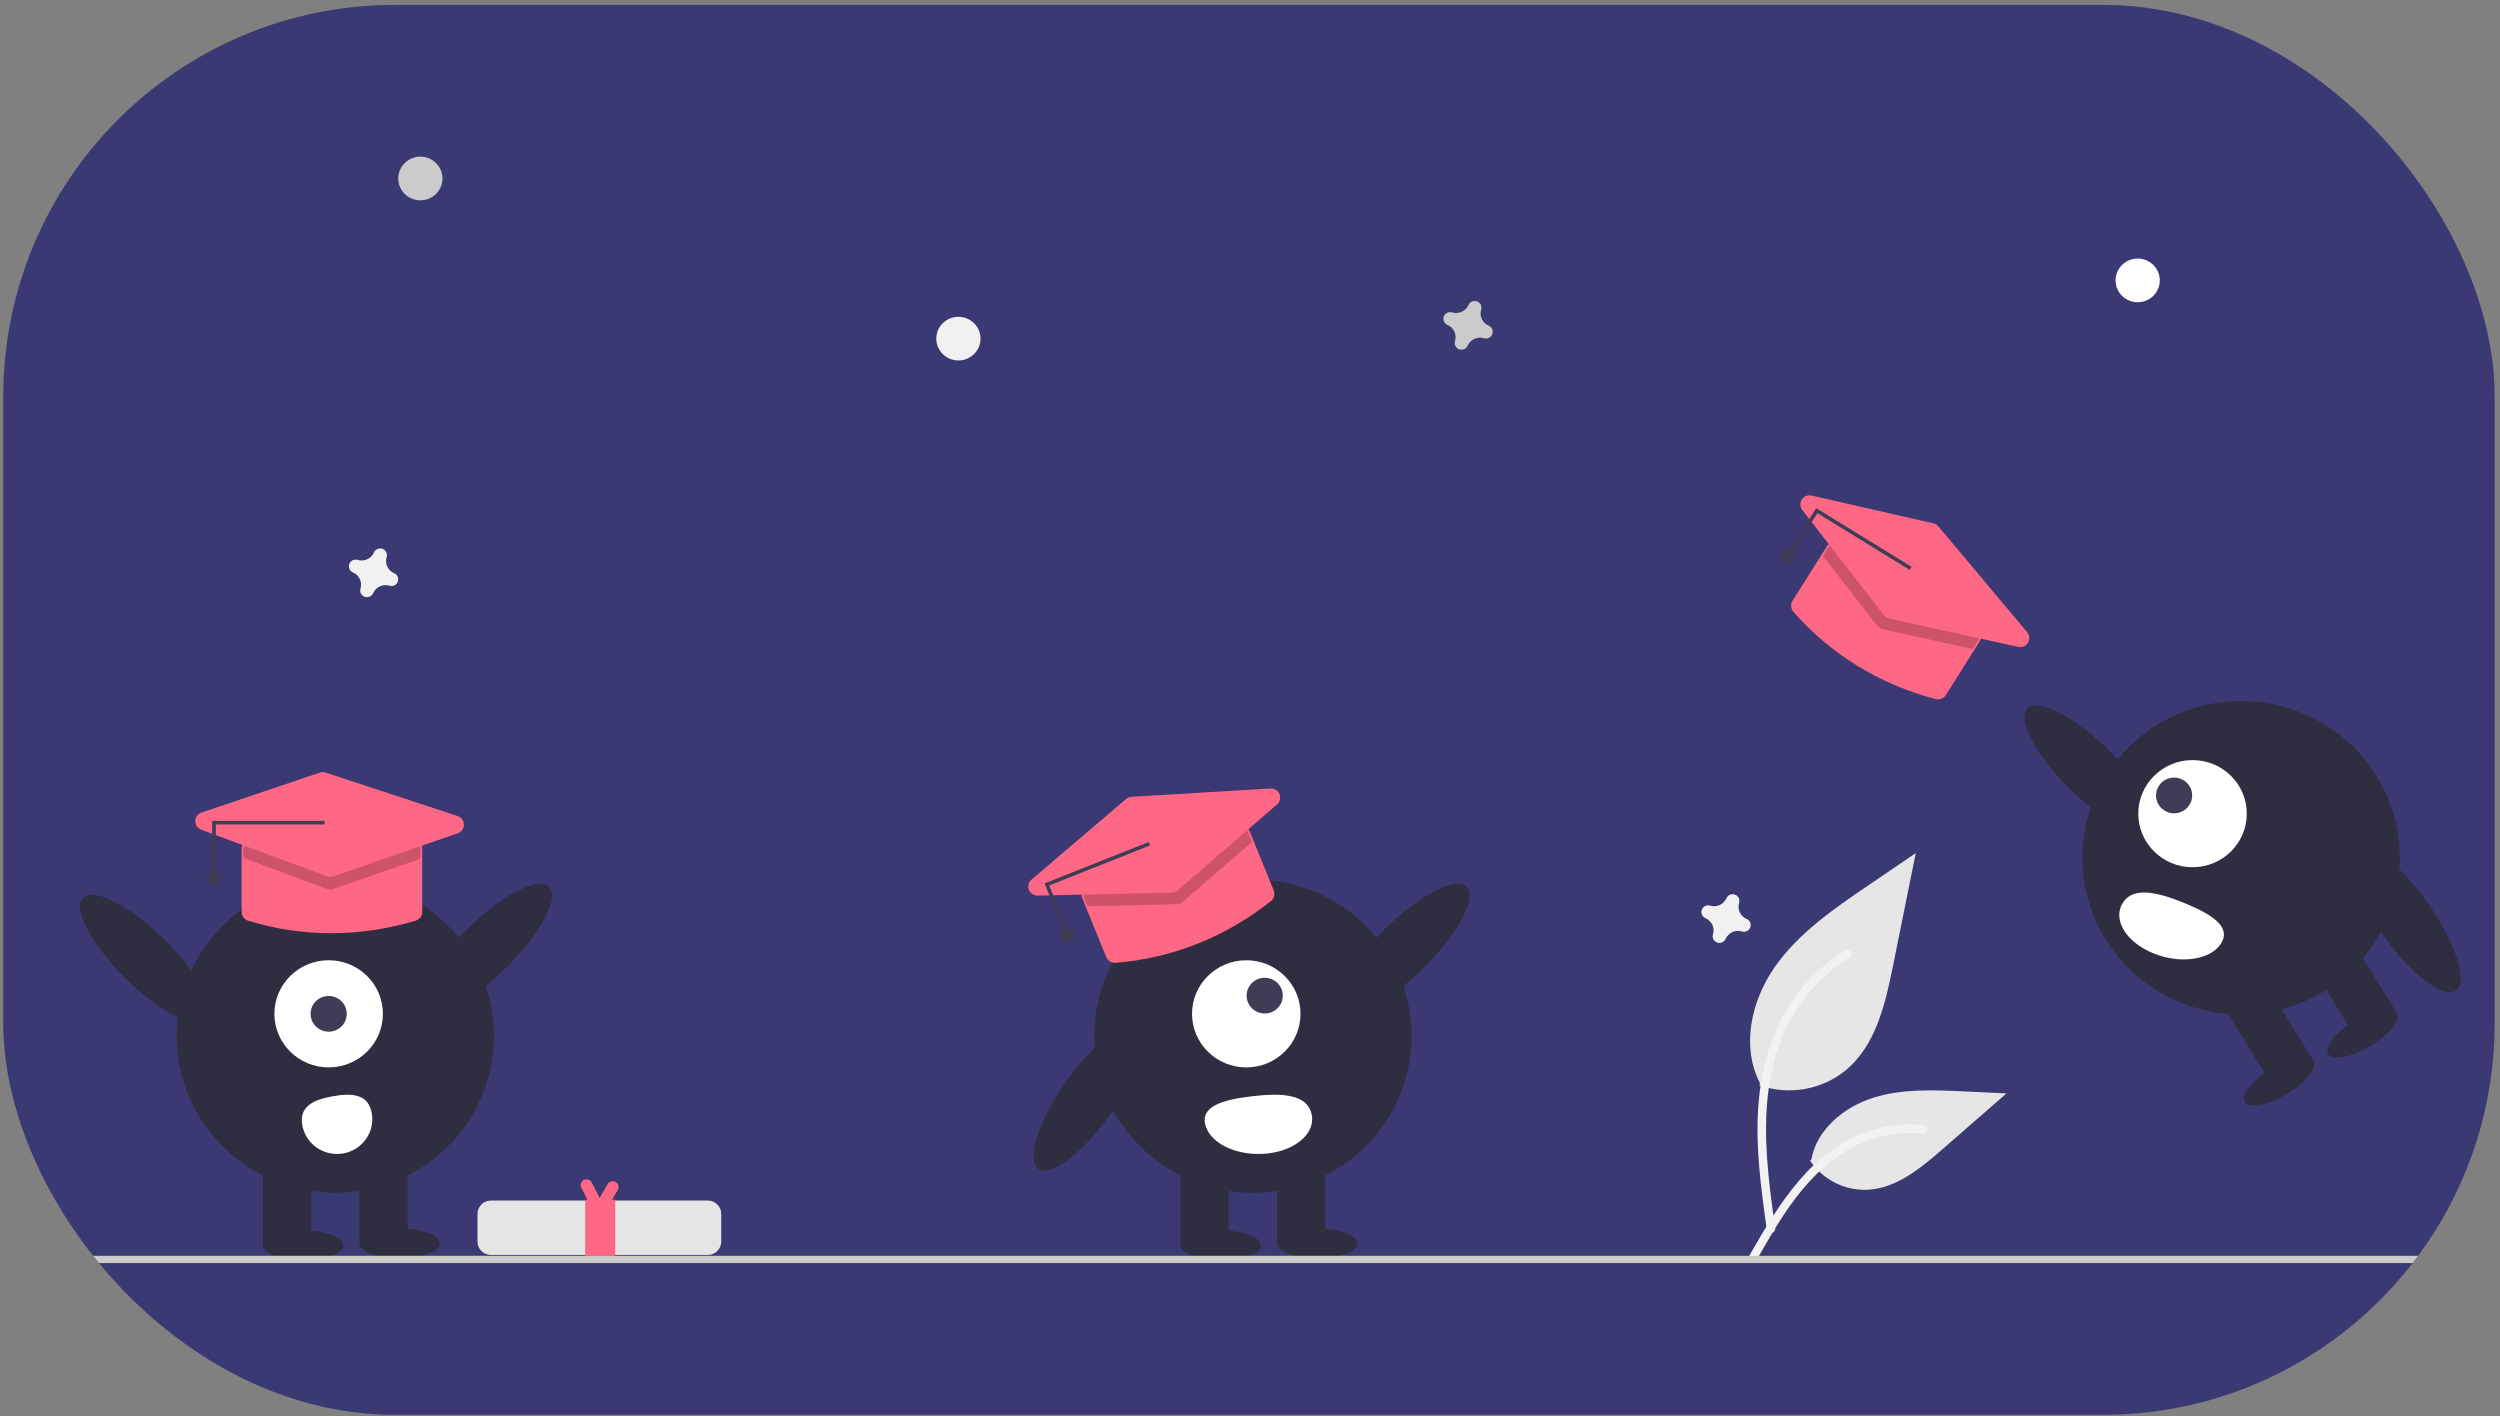 <svg width="383" height="217" viewBox="0 0 383 217" fill="none" xmlns="http://www.w3.org/2000/svg">
<rect x="0" y="0" width="383" height="217" fill="#808080" stroke="none"/>
<g clip-path="url(#clip0_67_8265)">
<rect x="0.5" y="0.75" width="381.684" height="216" rx="60" fill="#3B3974"/>
<g clip-path="url(#clip1_67_8265)">
<path d="M-18.828 181.99C-18.138 183.025 -17.19 183.868 -16.075 184.437C-14.96 185.005 -13.715 185.281 -12.46 185.236C-9.236 185.085 -6.549 182.864 -4.131 180.754L3.024 174.515L-1.711 174.291C-5.116 174.13 -8.61 173.979 -11.853 175.018C-15.097 176.056 -18.088 178.551 -18.681 181.866" fill="#E6E6E6"/>
<path d="M269.551 166.277C271.766 167.046 274.144 167.239 276.456 166.837C278.768 166.434 280.937 165.451 282.752 163.981C287.376 160.148 288.826 153.835 290.005 147.989L293.494 130.695L286.19 135.662C280.937 139.234 275.566 142.921 271.929 148.095C268.292 153.268 266.705 160.331 269.626 165.93" fill="#E6E6E6"/>
<path d="M270.68 188.419C269.761 181.804 268.815 175.103 269.461 168.418C270.034 162.48 271.868 156.682 275.603 151.925C277.585 149.406 279.997 147.247 282.73 145.547C283.443 145.102 284.099 146.218 283.389 146.66C278.66 149.612 275.002 153.971 272.942 159.108C270.668 164.821 270.302 171.049 270.694 177.118C270.931 180.788 271.434 184.433 271.94 188.075C271.98 188.24 271.955 188.413 271.87 188.561C271.785 188.708 271.647 188.818 271.483 188.868C271.316 188.913 271.139 188.89 270.988 188.806C270.838 188.722 270.727 188.582 270.68 188.418L270.68 188.419Z" fill="#F2F2F2"/>
<path d="M277.297 177.804C278.247 179.231 279.552 180.391 281.088 181.174C282.624 181.957 284.338 182.337 286.065 182.275C290.505 182.067 294.206 179.008 297.536 176.103L307.389 167.512L300.868 167.203C296.179 166.982 291.368 166.773 286.902 168.203C282.435 169.633 278.316 173.069 277.499 177.635" fill="#E6E6E6"/>
<path d="M268.08 192.221C272.506 184.487 277.64 175.891 286.813 173.144C289.363 172.382 292.038 172.11 294.692 172.34C295.528 172.411 295.32 173.685 294.485 173.614C290.036 173.249 285.595 174.409 281.911 176.899C278.365 179.282 275.605 182.596 273.268 186.11C271.837 188.262 270.555 190.506 269.273 192.746C268.864 193.463 267.666 192.945 268.08 192.221Z" fill="#F2F2F2"/>
<path d="M228.069 49.902C227.602 49.702 227.226 49.338 227.013 48.882C226.8 48.425 226.764 47.907 226.913 47.426C226.937 47.352 226.952 47.276 226.958 47.199V47.199C226.971 46.979 226.913 46.76 226.791 46.575C226.668 46.39 226.489 46.249 226.279 46.173C226.07 46.096 225.841 46.089 225.626 46.151C225.412 46.213 225.223 46.342 225.089 46.518V46.518C225.042 46.581 225.004 46.648 224.974 46.72C224.77 47.181 224.403 47.552 223.94 47.762C223.478 47.973 222.953 48.008 222.466 47.861C222.392 47.838 222.314 47.823 222.236 47.817V47.817C222.013 47.803 221.792 47.861 221.604 47.982C221.417 48.103 221.274 48.28 221.197 48.487C221.12 48.694 221.112 48.92 221.175 49.132C221.238 49.344 221.368 49.53 221.547 49.663C221.61 49.708 221.679 49.747 221.751 49.776C222.218 49.977 222.594 50.34 222.807 50.797C223.02 51.254 223.056 51.772 222.907 52.253C222.883 52.326 222.868 52.403 222.862 52.48V52.48C222.848 52.7 222.907 52.919 223.029 53.104C223.151 53.289 223.331 53.43 223.54 53.506C223.75 53.583 223.979 53.59 224.193 53.528C224.408 53.466 224.596 53.337 224.731 53.161V53.161C224.777 53.098 224.816 53.03 224.846 52.959C225.049 52.498 225.417 52.127 225.879 51.916C226.342 51.706 226.866 51.671 227.353 51.817C227.428 51.841 227.505 51.856 227.583 51.862V51.862C227.807 51.875 228.028 51.817 228.215 51.697C228.402 51.576 228.545 51.399 228.623 51.192C228.7 50.985 228.708 50.759 228.645 50.547C228.582 50.335 228.451 50.149 228.273 50.016V50.016C228.21 49.97 228.141 49.932 228.069 49.902Z" fill="#CBCBCB"/>
<path d="M267.588 140.786C267.121 140.585 266.746 140.222 266.533 139.765C266.319 139.309 266.284 138.79 266.432 138.31C266.456 138.236 266.471 138.16 266.477 138.082V138.082C266.491 137.862 266.432 137.643 266.31 137.458C266.188 137.274 266.009 137.132 265.799 137.056C265.589 136.98 265.36 136.972 265.146 137.034C264.931 137.096 264.743 137.225 264.608 137.401V137.401C264.562 137.464 264.523 137.532 264.493 137.603C264.29 138.064 263.922 138.435 263.46 138.646C262.997 138.856 262.473 138.891 261.986 138.745C261.911 138.721 261.834 138.706 261.756 138.7V138.7C261.533 138.687 261.311 138.745 261.124 138.865C260.937 138.986 260.794 139.163 260.717 139.37C260.639 139.577 260.632 139.803 260.695 140.015C260.757 140.227 260.888 140.413 261.066 140.546C261.13 140.592 261.198 140.63 261.271 140.66C261.737 140.86 262.113 141.224 262.326 141.68C262.539 142.137 262.575 142.655 262.427 143.136C262.403 143.21 262.387 143.286 262.381 143.363C262.368 143.583 262.427 143.802 262.549 143.987C262.671 144.172 262.85 144.313 263.06 144.389C263.269 144.466 263.499 144.473 263.713 144.411C263.927 144.349 264.116 144.22 264.25 144.044C264.297 143.981 264.335 143.914 264.366 143.842C264.569 143.381 264.937 143.01 265.399 142.8C265.861 142.589 266.386 142.554 266.873 142.701C266.947 142.724 267.025 142.739 267.103 142.745V142.745C267.326 142.759 267.548 142.701 267.735 142.58C267.922 142.459 268.065 142.282 268.142 142.075C268.219 141.868 268.227 141.642 268.164 141.43C268.101 141.218 267.971 141.032 267.792 140.899V140.899C267.729 140.854 267.66 140.816 267.588 140.786V140.786Z" fill="#F1F1F1"/>
<path d="M60.389 87.817C59.922 87.616 59.546 87.253 59.333 86.796C59.12 86.34 59.084 85.822 59.233 85.341C59.257 85.267 59.272 85.191 59.278 85.114C59.292 84.893 59.233 84.674 59.111 84.49C58.989 84.305 58.809 84.164 58.6 84.087C58.39 84.011 58.161 84.003 57.947 84.065C57.732 84.128 57.544 84.256 57.409 84.433C57.363 84.495 57.324 84.563 57.294 84.634C57.091 85.095 56.723 85.466 56.261 85.677C55.798 85.887 55.274 85.923 54.787 85.776C54.712 85.752 54.635 85.737 54.557 85.731C54.334 85.718 54.112 85.776 53.925 85.897C53.738 86.017 53.595 86.194 53.517 86.401C53.44 86.609 53.432 86.835 53.495 87.046C53.558 87.258 53.689 87.444 53.867 87.577C53.931 87.623 53.999 87.661 54.071 87.691C54.538 87.892 54.914 88.255 55.127 88.712C55.34 89.168 55.376 89.686 55.227 90.167C55.203 90.241 55.188 90.317 55.182 90.394C55.169 90.615 55.227 90.834 55.349 91.018C55.472 91.203 55.651 91.344 55.861 91.421C56.07 91.497 56.299 91.505 56.514 91.442C56.728 91.38 56.917 91.251 57.051 91.075C57.097 91.013 57.136 90.945 57.166 90.874C57.37 90.412 57.737 90.041 58.2 89.831C58.662 89.621 59.187 89.585 59.674 89.732C59.748 89.756 59.825 89.771 59.904 89.776C60.127 89.79 60.348 89.732 60.535 89.611C60.723 89.491 60.866 89.314 60.943 89.106C61.02 88.899 61.028 88.673 60.965 88.462C60.902 88.25 60.772 88.064 60.593 87.931C60.53 87.885 60.461 87.847 60.389 87.817Z" fill="#F1F1F1"/>
<path d="M146.829 55.224C148.7 55.224 150.216 53.726 150.216 51.878C150.216 50.031 148.7 48.533 146.829 48.533C144.958 48.533 143.441 50.031 143.441 51.878C143.441 53.726 144.958 55.224 146.829 55.224Z" fill="#F1F1F1"/>
<path d="M327.493 46.303C329.364 46.303 330.88 44.805 330.88 42.957C330.88 41.11 329.364 39.612 327.493 39.612C325.622 39.612 324.105 41.11 324.105 42.957C324.105 44.805 325.622 46.303 327.493 46.303Z" fill="white"/>
<path d="M64.399 30.691C66.27 30.691 67.787 29.193 67.787 27.345C67.787 25.498 66.27 24 64.399 24C62.528 24 61.012 25.498 61.012 27.345C61.012 29.193 62.528 30.691 64.399 30.691Z" fill="#CBCBCB"/>
<path d="M51.373 182.734C64.802 182.734 75.688 171.983 75.688 158.721C75.688 145.459 64.802 134.708 51.373 134.708C37.945 134.708 27.059 145.459 27.059 158.721C27.059 171.983 37.945 182.734 51.373 182.734Z" fill="#2F2E41"/>
<path d="M47.68 177.567H40.293V190.637H47.68V177.567Z" fill="#2F2E41"/>
<path d="M62.453 177.567H55.066V190.637H62.453V177.567Z" fill="#2F2E41"/>
<path d="M46.449 193.069C49.848 193.069 52.604 192.048 52.604 190.789C52.604 189.53 49.848 188.509 46.449 188.509C43.049 188.509 40.293 189.53 40.293 190.789C40.293 192.048 43.049 193.069 46.449 193.069Z" fill="#2F2E41"/>
<path d="M61.222 192.765C64.622 192.765 67.378 191.744 67.378 190.485C67.378 189.226 64.622 188.205 61.222 188.205C57.822 188.205 55.066 189.226 55.066 190.485C55.066 191.744 57.822 192.765 61.222 192.765Z" fill="#2F2E41"/>
<path d="M77.576 148.228C82.842 143.023 85.77 137.481 84.115 135.848C82.461 134.216 76.851 137.111 71.585 142.316C66.32 147.52 63.392 153.063 65.046 154.695C66.701 156.328 72.311 153.432 77.576 148.228Z" fill="#2F2E41"/>
<path d="M31.775 156.368C33.43 154.735 30.502 149.193 25.236 143.989C19.971 138.784 14.361 135.889 12.706 137.521C11.052 139.154 13.98 144.696 19.245 149.901C24.511 155.105 30.121 158.001 31.775 156.368Z" fill="#2F2E41"/>
<path d="M50.349 163.525C54.939 163.525 58.659 159.851 58.659 155.318C58.659 150.785 54.939 147.111 50.349 147.111C45.76 147.111 42.039 150.785 42.039 155.318C42.039 159.851 45.76 163.525 50.349 163.525Z" fill="white"/>
<path d="M50.35 158.054C51.88 158.054 53.12 156.829 53.12 155.318C53.12 153.807 51.88 152.582 50.35 152.582C48.82 152.582 47.58 153.807 47.58 155.318C47.58 156.829 48.82 158.054 50.35 158.054Z" fill="#3F3D56"/>
<path d="M56.948 170.496C57.205 171.889 56.891 173.325 56.075 174.489C55.259 175.653 54.009 176.45 52.599 176.703C51.189 176.957 49.734 176.647 48.556 175.841C47.377 175.036 46.571 173.801 46.314 172.408V172.408L46.312 172.398C45.78 169.497 48.051 168.471 50.988 167.946C53.925 167.421 56.416 167.596 56.948 170.496Z" fill="white"/>
<path d="M75.217 183.923C74.669 183.924 74.145 184.139 73.758 184.521C73.371 184.903 73.153 185.421 73.152 185.962V190.22C73.153 190.76 73.371 191.279 73.758 191.661C74.145 192.043 74.669 192.258 75.217 192.259H108.43C108.978 192.258 109.502 192.043 109.889 191.661C110.276 191.279 110.494 190.76 110.495 190.22V185.962C110.494 185.421 110.276 184.903 109.889 184.521C109.502 184.139 108.978 183.924 108.43 183.923H75.217Z" fill="#E5E5E5"/>
<path d="M94.317 181.087C94.112 180.97 93.868 180.938 93.638 180.999C93.409 181.059 93.213 181.208 93.095 181.411L91.86 183.522L90.651 181.161C90.544 180.952 90.357 180.793 90.131 180.72C89.906 180.647 89.66 180.666 89.448 180.771C89.236 180.877 89.076 181.062 89.002 181.285C88.928 181.507 88.946 181.75 89.053 181.959L89.995 183.797H89.65V192.385H94.254V183.797H93.767L94.645 182.295C94.764 182.092 94.796 181.85 94.735 181.624C94.673 181.397 94.523 181.204 94.317 181.087V181.087Z" fill="#FF6884"/>
<path d="M50.748 142.971C46.428 142.966 42.133 142.318 38.009 141.049C37.722 140.957 37.472 140.779 37.294 140.539C37.117 140.299 37.021 140.009 37.02 139.712V129.937C37.02 129.568 37.169 129.214 37.433 128.952C37.698 128.691 38.057 128.544 38.431 128.544H63.272C63.646 128.544 64.005 128.691 64.27 128.952C64.534 129.214 64.683 129.568 64.684 129.937V139.706C64.684 140.006 64.586 140.298 64.405 140.539C64.225 140.78 63.97 140.957 63.679 141.044C59.488 142.309 55.131 142.958 50.748 142.971V142.971Z" fill="#FF6884"/>
<path opacity="0.2" d="M64.4 129.938V131.571L50.958 136.227C50.706 136.312 50.433 136.309 50.184 136.216L37.301 131.437V129.938C37.302 129.642 37.421 129.359 37.632 129.15C37.844 128.941 38.131 128.823 38.43 128.822H63.271C63.57 128.823 63.857 128.941 64.069 129.15C64.28 129.359 64.399 129.642 64.4 129.938Z" fill="black"/>
<path d="M50.582 134.338C50.412 134.338 50.244 134.308 50.086 134.249L30.833 127.11C30.561 127.009 30.327 126.827 30.163 126.59C29.999 126.353 29.914 126.071 29.918 125.784C29.922 125.497 30.016 125.218 30.187 124.986C30.358 124.753 30.597 124.579 30.872 124.486L48.987 118.366C49.28 118.268 49.597 118.266 49.89 118.362L70.108 125.017C70.387 125.109 70.63 125.285 70.803 125.52C70.976 125.756 71.07 126.038 71.073 126.329C71.075 126.62 70.985 126.904 70.816 127.142C70.646 127.38 70.406 127.559 70.128 127.655L51.048 134.259C50.898 134.311 50.741 134.338 50.582 134.338V134.338Z" fill="#FF6884"/>
<path d="M33.066 133.84H32.502V125.756H49.721V126.313H33.066V133.84Z" fill="#3F3D56"/>
<path d="M32.785 135.513C33.409 135.513 33.914 135.014 33.914 134.398C33.914 133.782 33.409 133.283 32.785 133.283C32.162 133.283 31.656 133.782 31.656 134.398C31.656 135.014 32.162 135.513 32.785 135.513Z" fill="#3F3D56"/>
<path d="M191.951 182.734C205.38 182.734 216.266 171.983 216.266 158.721C216.266 145.459 205.38 134.708 191.951 134.708C178.523 134.708 167.637 145.459 167.637 158.721C167.637 171.983 178.523 182.734 191.951 182.734Z" fill="#2F2E41"/>
<path d="M188.258 177.567H180.871V190.637H188.258V177.567Z" fill="#2F2E41"/>
<path d="M203.031 177.567H195.645V190.637H203.031V177.567Z" fill="#2F2E41"/>
<path d="M187.027 193.069C190.426 193.069 193.182 192.048 193.182 190.789C193.182 189.53 190.426 188.509 187.027 188.509C183.627 188.509 180.871 189.53 180.871 190.789C180.871 192.048 183.627 193.069 187.027 193.069Z" fill="#2F2E41"/>
<path d="M201.8 192.765C205.2 192.765 207.956 191.744 207.956 190.485C207.956 189.226 205.2 188.205 201.8 188.205C198.4 188.205 195.645 189.226 195.645 190.485C195.645 191.744 198.4 192.765 201.8 192.765Z" fill="#2F2E41"/>
<path d="M218.154 148.228C223.42 143.023 226.348 137.481 224.693 135.848C223.039 134.216 217.429 137.111 212.163 142.316C206.898 147.52 203.97 153.063 205.624 154.695C207.279 156.328 212.889 153.432 218.154 148.228Z" fill="#2F2E41"/>
<path d="M170.25 170.517C174.499 164.474 176.386 158.507 174.465 157.19C172.544 155.872 167.542 159.704 163.293 165.747C159.044 171.79 157.157 177.757 159.078 179.074C160.999 180.392 166.001 176.561 170.25 170.517Z" fill="#2F2E41"/>
<path d="M190.929 163.525C195.519 163.525 199.239 159.851 199.239 155.318C199.239 150.785 195.519 147.111 190.929 147.111C186.34 147.111 182.619 150.785 182.619 155.318C182.619 159.851 186.34 163.525 190.929 163.525Z" fill="white"/>
<path d="M193.752 155.266C195.282 155.266 196.523 154.041 196.523 152.53C196.523 151.019 195.282 149.795 193.752 149.795C192.223 149.795 190.982 151.019 190.982 152.53C190.982 154.041 192.223 155.266 193.752 155.266Z" fill="#3F3D56"/>
<path d="M200.893 170.496C201.708 173.396 198.739 176.175 194.26 176.703C189.782 177.231 185.491 175.308 184.676 172.408L184.673 172.398C183.862 169.497 187.325 168.471 191.804 167.946C196.283 167.421 200.082 167.596 200.893 170.496Z" fill="white"/>
<path d="M183.444 144.588C179.434 146.176 175.204 147.157 170.898 147.499C170.598 147.52 170.298 147.446 170.043 147.289C169.787 147.132 169.589 146.898 169.475 146.623L165.783 137.554C165.644 137.211 165.648 136.828 165.795 136.488C165.942 136.148 166.219 135.879 166.566 135.741L189.614 126.589C189.961 126.451 190.35 126.455 190.694 126.6C191.038 126.745 191.31 127.019 191.45 127.362L195.14 136.425C195.253 136.703 195.273 137.01 195.196 137.3C195.12 137.591 194.95 137.849 194.714 138.037C191.303 140.754 187.505 142.962 183.444 144.588Z" fill="#FF6884"/>
<path opacity="0.2" d="M191.188 127.466L191.806 128.982L181.092 138.254C180.891 138.426 180.636 138.523 180.37 138.529L166.612 138.842L166.045 137.45C165.935 137.176 165.938 136.869 166.056 136.597C166.173 136.326 166.394 136.111 166.672 136L189.72 126.847C189.997 126.738 190.308 126.741 190.583 126.857C190.858 126.973 191.076 127.192 191.188 127.466V127.466Z" fill="black"/>
<path d="M180.031 136.64C179.873 136.702 179.706 136.736 179.537 136.74L158.977 137.21C158.687 137.216 158.401 137.134 158.159 136.974C157.918 136.814 157.732 136.585 157.627 136.317C157.523 136.049 157.505 135.756 157.576 135.477C157.646 135.199 157.802 134.948 158.023 134.761L172.517 122.408C172.752 122.21 173.045 122.092 173.354 122.072L194.626 120.798C194.92 120.781 195.212 120.854 195.461 121.009C195.711 121.163 195.905 121.391 196.017 121.66C196.129 121.929 196.153 122.225 196.085 122.509C196.018 122.792 195.863 123.047 195.641 123.238L180.434 136.395C180.314 136.499 180.178 136.581 180.031 136.64Z" fill="#FF6884"/>
<path d="M163.591 142.632L163.067 142.84L160.014 135.339L175.99 128.994L176.201 129.512L160.748 135.648L163.591 142.632Z" fill="#3F3D56"/>
<path d="M163.539 144.368C164.163 144.368 164.668 143.869 164.668 143.253C164.668 142.637 164.163 142.138 163.539 142.138C162.916 142.138 162.41 142.637 162.41 143.253C162.41 143.869 162.916 144.368 163.539 144.368Z" fill="#3F3D56"/>
<path d="M284.518 101.986C280.853 99.727 277.554 96.935 274.732 93.705C274.537 93.478 274.421 93.195 274.398 92.899C274.376 92.602 274.449 92.306 274.608 92.053L279.839 83.756C280.037 83.443 280.353 83.219 280.717 83.136C281.082 83.052 281.465 83.115 281.783 83.309L302.871 96.276C303.188 96.472 303.414 96.784 303.499 97.144C303.583 97.504 303.52 97.882 303.323 98.196L298.095 106.489C297.934 106.744 297.695 106.94 297.413 107.051C297.13 107.161 296.82 107.178 296.526 107.1C292.291 105.986 288.245 104.263 284.518 101.986V101.986Z" fill="#FF6884"/>
<path opacity="0.2" d="M303.083 98.049L302.209 99.436L288.306 96.371C288.047 96.313 287.816 96.166 287.655 95.958L279.275 85.177L280.078 83.903C280.237 83.653 280.49 83.475 280.781 83.408C281.073 83.341 281.379 83.391 281.633 83.546L302.721 96.513C302.975 96.67 303.155 96.919 303.223 97.207C303.291 97.495 303.24 97.798 303.083 98.049V98.049Z" fill="black"/>
<path d="M288.999 94.571C288.855 94.483 288.728 94.37 288.625 94.237L276.102 78.127C275.925 77.899 275.824 77.623 275.812 77.336C275.8 77.049 275.878 76.765 276.035 76.524C276.192 76.282 276.421 76.095 276.691 75.987C276.96 75.878 277.257 75.855 277.54 75.92L296.193 80.18C296.494 80.249 296.764 80.414 296.962 80.648L310.562 96.851C310.75 97.075 310.862 97.351 310.883 97.641C310.904 97.931 310.833 98.22 310.68 98.468C310.526 98.716 310.298 98.911 310.027 99.024C309.755 99.138 309.455 99.165 309.168 99.101L289.437 94.748C289.282 94.714 289.134 94.654 288.999 94.571Z" fill="#FF6884"/>
<path d="M274.395 85.007L273.916 84.712L278.243 77.849L292.861 86.837L292.562 87.31L278.424 78.616L274.395 85.007Z" fill="#3F3D56"/>
<path d="M273.858 86.448C274.481 86.448 274.987 85.948 274.987 85.332C274.987 84.716 274.481 84.217 273.858 84.217C273.234 84.217 272.729 84.716 272.729 85.332C272.729 85.948 273.234 86.448 273.858 86.448Z" fill="#3F3D56"/>
<path d="M343.34 155.413C356.769 155.413 367.655 144.662 367.655 131.4C367.655 118.138 356.769 107.387 343.34 107.387C329.911 107.387 319.025 118.138 319.025 131.4C319.025 144.662 329.911 155.413 343.34 155.413Z" fill="#2F2E41"/>
<path d="M360.197 143.851L353.895 147.655L360.796 158.808L367.099 155.004L360.197 143.851Z" fill="#2F2E41"/>
<path d="M347.592 151.46L341.289 155.264L348.191 166.416L354.493 162.612L347.592 151.46Z" fill="#2F2E41"/>
<path d="M363.131 160.249C366.031 158.498 367.844 156.208 367.179 155.133C366.514 154.059 363.624 154.607 360.723 156.358C357.822 158.109 356.01 160.399 356.674 161.474C357.339 162.548 360.23 161.999 363.131 160.249Z" fill="#2F2E41"/>
<path d="M350.365 167.598C353.266 165.847 355.078 163.557 354.414 162.482C353.749 161.408 350.858 161.956 347.957 163.707C345.057 165.458 343.244 167.748 343.909 168.823C344.574 169.897 347.464 169.348 350.365 167.598Z" fill="#2F2E41"/>
<path d="M329.67 127.374C331.324 125.742 328.397 120.199 323.131 114.995C317.865 109.791 312.255 106.895 310.601 108.528C308.947 110.16 311.874 115.703 317.14 120.907C322.406 126.111 328.016 129.007 329.67 127.374Z" fill="#2F2E41"/>
<path d="M376.217 151.754C378.138 150.436 376.251 144.469 372.002 138.426C367.753 132.383 362.751 128.552 360.83 129.869C358.909 131.186 360.796 137.153 365.045 143.197C369.294 149.24 374.296 153.071 376.217 151.754Z" fill="#2F2E41"/>
<path d="M335.896 132.859C340.486 132.859 344.206 129.184 344.206 124.652C344.206 120.119 340.486 116.445 335.896 116.445C331.306 116.445 327.586 120.119 327.586 124.652C327.586 129.184 331.306 132.859 335.896 132.859Z" fill="white"/>
<path d="M333.073 124.6C334.603 124.6 335.843 123.375 335.843 121.864C335.843 120.353 334.603 119.128 333.073 119.128C331.543 119.128 330.303 120.353 330.303 121.864C330.303 123.375 331.543 124.6 333.073 124.6Z" fill="#3F3D56"/>
<path d="M325.194 138.342C323.618 140.892 325.717 144.341 329.883 146.046C334.049 147.752 338.703 147.067 340.279 144.517L340.285 144.508C341.857 141.957 338.804 140.048 334.636 138.345C330.469 136.642 326.765 135.79 325.194 138.342Z" fill="white"/>
<path d="M419.712 193.5H-37.027C-37.177 193.5 -37.321 193.441 -37.426 193.337C-37.532 193.232 -37.592 193.09 -37.592 192.942C-37.592 192.795 -37.532 192.653 -37.426 192.548C-37.321 192.444 -37.177 192.385 -37.027 192.385H419.712C419.862 192.385 420.006 192.444 420.111 192.548C420.217 192.653 420.277 192.795 420.277 192.942C420.277 193.09 420.217 193.232 420.111 193.337C420.006 193.441 419.862 193.5 419.712 193.5Z" fill="#CBCBCB"/>
</g>
</g>
<defs>
<clipPath id="clip0_67_8265">
<rect x="0.5" y="0.75" width="381.684" height="216" rx="60" fill="white"/>
</clipPath>
<clipPath id="clip1_67_8265">
<rect width="457.869" height="169.5" fill="white" transform="translate(-37.592 24)"/>
</clipPath>
</defs>
</svg>
